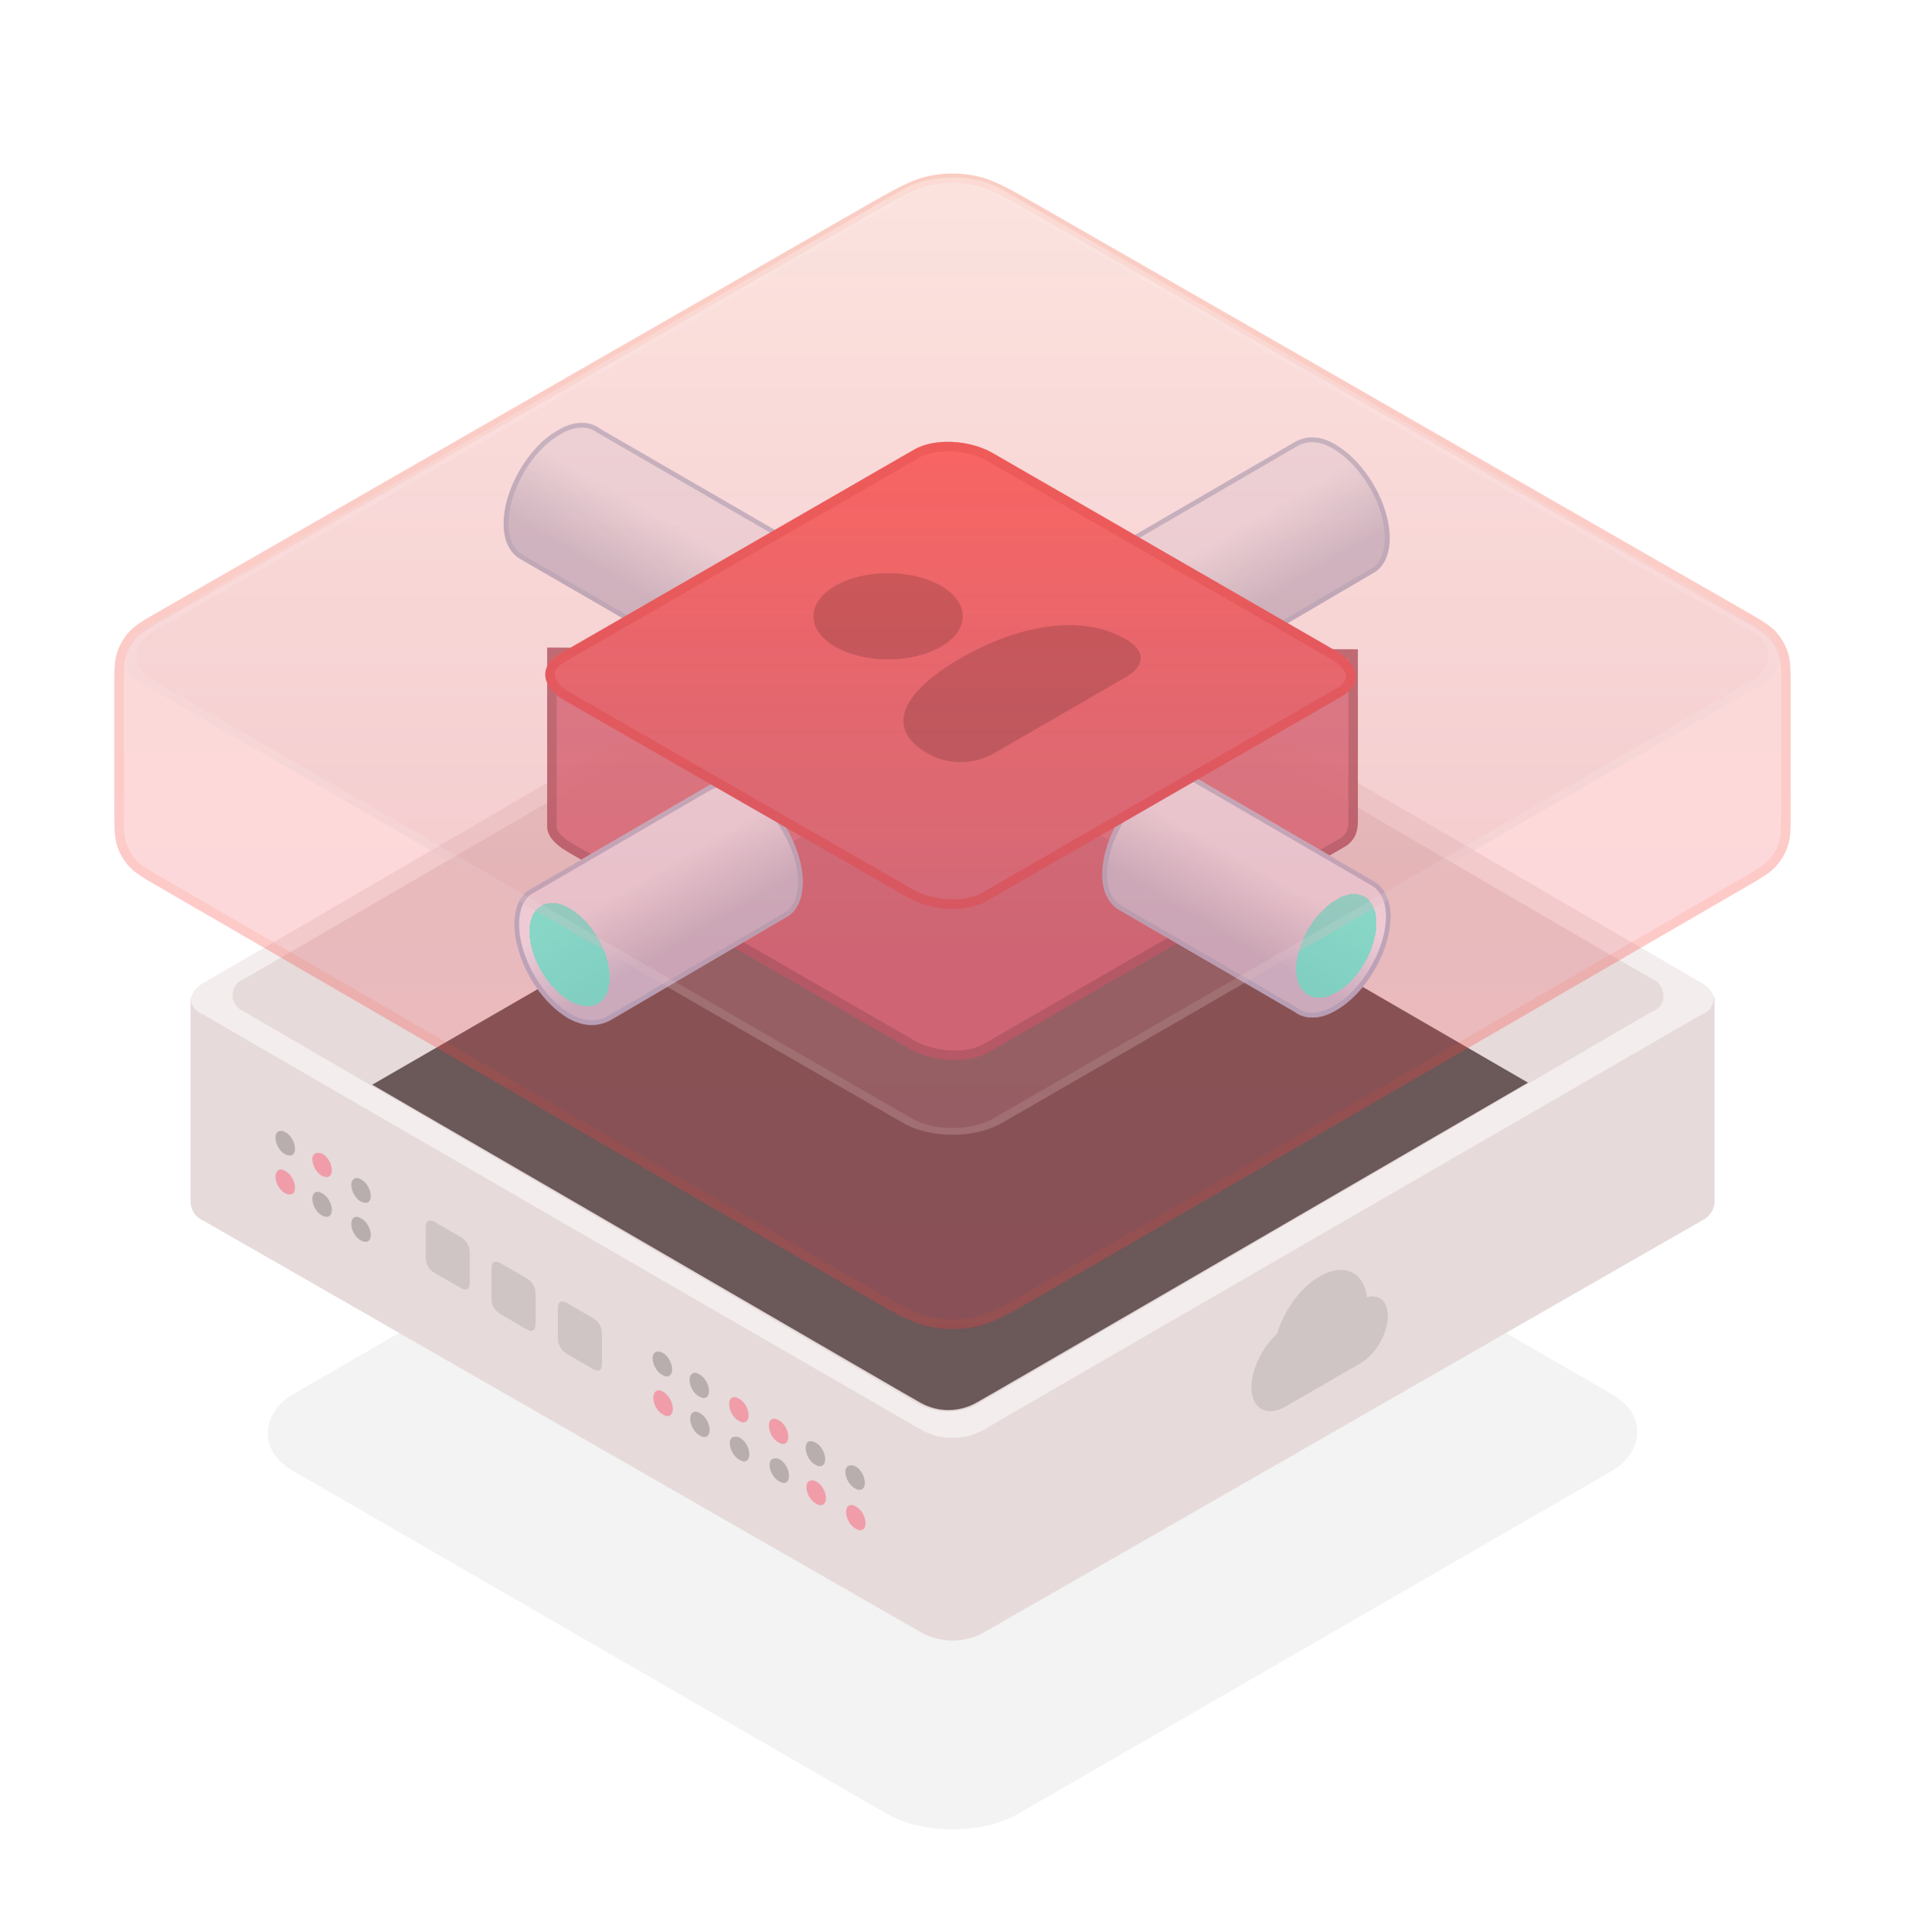 <svg width="72" height="73" viewBox="0 0 72 73" fill="none" xmlns="http://www.w3.org/2000/svg">
<rect width="31.68" height="31.68" rx="2.88" transform="matrix(0.866 0.5 -0.866 0.5 36 38.295)" fill="black" fill-opacity="0.05"/>
<path d="M64.801 37.785V45.465C64.774 45.754 64.59 45.99 64.327 46.122C64.038 46.28 37.423 61.56 37.133 61.718C36.423 62.086 35.582 62.086 34.871 61.718C34.582 61.56 7.967 46.28 7.678 46.122C7.415 46.017 7.23 45.754 7.204 45.465V37.811V37.68H7.23C7.309 37.443 7.467 37.259 7.678 37.154C7.967 36.996 34.582 21.479 34.871 21.321C35.582 20.953 36.423 20.953 37.133 21.321C37.423 21.479 64.038 36.996 64.327 37.154C64.538 37.259 64.695 37.443 64.774 37.68H64.801V37.785Z" fill="#E6DADA"/>
<path d="M64.326 38.334C64.037 38.492 37.422 53.877 37.132 54.061C36.422 54.429 35.581 54.429 34.871 54.061C34.581 53.904 7.966 38.518 7.677 38.334C7.308 38.203 7.124 37.834 7.23 37.466C7.308 37.256 7.466 37.098 7.677 37.019C7.966 36.861 34.581 21.476 34.871 21.292C35.581 20.924 36.422 20.924 37.132 21.292C37.422 21.45 64.037 36.835 64.326 37.019C64.668 37.124 64.879 37.519 64.747 37.861C64.747 37.861 64.747 37.861 64.747 37.887C64.695 38.097 64.537 38.255 64.326 38.334ZM62.433 36.993C62.17 36.835 37.185 22.291 36.896 22.133C36.238 21.791 35.423 21.791 34.765 22.133C34.502 22.291 9.518 36.835 9.228 36.993C8.886 37.124 8.702 37.492 8.834 37.834C8.913 38.018 9.044 38.15 9.228 38.229C9.491 38.387 34.502 52.93 34.765 53.088C35.423 53.43 36.238 53.43 36.896 53.088C37.159 52.93 62.17 38.387 62.433 38.229C62.775 38.124 62.959 37.755 62.827 37.413V37.387C62.748 37.203 62.617 37.045 62.433 36.993Z" fill="white" fill-opacity="0.5"/>
<path d="M34.793 53.01C34.582 52.904 21.432 45.251 14.068 40.99C22.037 36.388 34.661 29.103 34.845 28.971C35.555 28.603 36.397 28.603 37.107 28.971C37.317 29.077 49.757 36.283 57.752 40.912C50.415 45.172 37.107 52.904 36.897 53.01C36.239 53.378 35.45 53.378 34.793 53.01Z" fill="#1A0303" fill-opacity="0.6"/>
<path d="M25.034 51.115C25.245 51.22 25.402 51.51 25.402 51.746C25.402 51.983 25.245 52.088 25.034 51.957C24.824 51.852 24.666 51.562 24.666 51.326C24.666 51.115 24.824 51.01 25.034 51.115Z" fill="black" fill-opacity="0.2"/>
<path d="M25.061 52.588C25.271 52.719 25.429 52.983 25.429 53.245C25.429 53.482 25.271 53.587 25.061 53.456C24.85 53.351 24.692 53.061 24.692 52.825C24.692 52.588 24.85 52.456 25.061 52.588Z" fill="#FF4261" fill-opacity="0.4"/>
<path d="M26.429 51.931C26.639 52.036 26.797 52.326 26.797 52.562C26.797 52.799 26.639 52.904 26.429 52.773C26.218 52.667 26.061 52.378 26.061 52.142C26.061 51.931 26.218 51.8 26.429 51.931Z" fill="black" fill-opacity="0.2"/>
<path d="M26.454 53.404C26.665 53.51 26.822 53.799 26.822 54.036C26.822 54.272 26.665 54.377 26.454 54.246C26.244 54.141 26.086 53.852 26.086 53.615C26.086 53.378 26.244 53.273 26.454 53.404Z" fill="black" fill-opacity="0.2"/>
<path d="M27.927 52.852C28.137 52.957 28.295 53.246 28.295 53.483C28.295 53.72 28.137 53.825 27.927 53.693C27.716 53.588 27.559 53.299 27.559 53.062C27.559 52.825 27.716 52.72 27.927 52.852Z" fill="#FF4261" fill-opacity="0.4"/>
<path d="M27.953 54.325C28.164 54.43 28.321 54.719 28.321 54.956C28.321 55.193 28.164 55.298 27.953 55.167C27.743 55.061 27.585 54.772 27.585 54.535C27.585 54.299 27.743 54.246 27.953 54.325Z" fill="black" fill-opacity="0.2"/>
<path d="M29.427 53.667C29.637 53.772 29.795 54.061 29.795 54.298C29.795 54.535 29.637 54.64 29.427 54.508C29.216 54.403 29.059 54.114 29.059 53.877C29.059 53.641 29.216 53.535 29.427 53.667Z" fill="#FF4261" fill-opacity="0.4"/>
<path d="M29.453 55.139C29.664 55.245 29.821 55.534 29.821 55.771C29.821 56.007 29.664 56.112 29.453 55.981C29.243 55.876 29.085 55.587 29.085 55.35C29.085 55.139 29.243 55.06 29.453 55.139Z" fill="black" fill-opacity="0.2"/>
<path d="M30.819 54.509C31.03 54.614 31.188 54.904 31.188 55.14C31.188 55.377 31.03 55.482 30.819 55.351C30.609 55.245 30.451 54.956 30.451 54.719C30.451 54.456 30.609 54.404 30.819 54.509Z" fill="black" fill-opacity="0.2"/>
<path d="M30.847 55.981C31.057 56.086 31.215 56.375 31.215 56.612C31.215 56.849 31.057 56.954 30.847 56.822C30.636 56.717 30.479 56.428 30.479 56.191C30.479 55.981 30.636 55.876 30.847 55.981Z" fill="#FF4261" fill-opacity="0.4"/>
<path d="M32.319 55.403C32.53 55.508 32.688 55.798 32.688 56.035C32.688 56.271 32.53 56.376 32.319 56.245C32.109 56.14 31.951 55.85 31.951 55.614C31.951 55.403 32.109 55.324 32.319 55.403Z" fill="black" fill-opacity="0.2"/>
<path d="M32.346 56.928C32.556 57.033 32.714 57.322 32.714 57.559C32.714 57.796 32.556 57.901 32.346 57.77C32.135 57.664 31.977 57.375 31.977 57.138C31.977 56.902 32.135 56.796 32.346 56.928Z" fill="#FF4261" fill-opacity="0.4"/>
<path d="M10.78 42.78C10.991 42.885 11.149 43.174 11.149 43.411C11.149 43.648 10.991 43.726 10.78 43.621C10.57 43.516 10.412 43.227 10.412 42.99C10.412 42.753 10.596 42.674 10.78 42.78Z" fill="black" fill-opacity="0.2"/>
<path d="M10.78 44.252C10.991 44.358 11.149 44.647 11.149 44.884C11.149 45.12 10.991 45.199 10.78 45.094C10.57 44.989 10.412 44.7 10.412 44.463C10.412 44.226 10.596 44.121 10.78 44.252Z" fill="#FF4261" fill-opacity="0.4"/>
<path d="M12.174 43.594C12.384 43.699 12.542 43.988 12.542 44.225C12.542 44.462 12.384 44.541 12.174 44.435C11.963 44.33 11.806 44.041 11.806 43.804C11.806 43.594 11.963 43.515 12.174 43.594Z" fill="#FF4261" fill-opacity="0.4"/>
<path d="M12.174 45.094C12.384 45.199 12.542 45.488 12.542 45.725C12.542 45.962 12.384 46.041 12.174 45.935C11.963 45.83 11.806 45.541 11.806 45.304C11.806 45.067 11.963 44.962 12.174 45.094Z" fill="black" fill-opacity="0.2"/>
<path d="M13.646 44.568C13.857 44.673 14.015 44.962 14.015 45.199C14.015 45.435 13.857 45.514 13.646 45.409C13.436 45.304 13.278 45.015 13.278 44.778C13.278 44.568 13.436 44.436 13.646 44.568Z" fill="black" fill-opacity="0.2"/>
<path d="M13.646 46.039C13.857 46.145 14.015 46.434 14.015 46.671C14.015 46.907 13.857 46.986 13.646 46.881C13.436 46.776 13.278 46.487 13.278 46.25C13.278 46.013 13.436 45.908 13.646 46.039Z" fill="black" fill-opacity="0.2"/>
<path d="M16.089 46.558C16.089 46.356 16.089 46.255 16.123 46.198C16.153 46.148 16.2 46.12 16.259 46.12C16.326 46.119 16.413 46.169 16.588 46.27L17.257 46.657C17.432 46.757 17.519 46.808 17.586 46.886C17.645 46.954 17.692 47.036 17.722 47.121C17.756 47.218 17.756 47.319 17.756 47.52L17.756 48.294C17.756 48.495 17.756 48.596 17.722 48.654C17.692 48.704 17.645 48.731 17.586 48.732C17.519 48.733 17.432 48.682 17.257 48.582L16.588 48.195C16.413 48.094 16.326 48.044 16.259 47.966C16.2 47.898 16.153 47.815 16.123 47.73C16.089 47.633 16.089 47.533 16.089 47.331L16.089 46.558Z" fill="black" fill-opacity="0.1"/>
<path d="M18.575 48.115C18.575 47.913 18.575 47.813 18.609 47.755C18.639 47.705 18.687 47.677 18.745 47.677C18.812 47.676 18.899 47.726 19.074 47.827L19.744 48.214C19.918 48.314 20.006 48.365 20.072 48.443C20.131 48.511 20.178 48.594 20.208 48.679C20.242 48.775 20.242 48.876 20.242 49.078L20.242 49.851C20.242 50.052 20.242 50.153 20.208 50.211C20.178 50.261 20.131 50.289 20.072 50.289C20.006 50.29 19.918 50.24 19.744 50.139L19.074 49.752C18.899 49.651 18.812 49.601 18.745 49.523C18.687 49.455 18.639 49.372 18.609 49.287C18.575 49.191 18.575 49.09 18.575 48.888L18.575 48.115Z" fill="black" fill-opacity="0.1"/>
<path d="M21.085 49.618C21.085 49.417 21.085 49.316 21.119 49.258C21.149 49.208 21.197 49.18 21.255 49.18C21.322 49.179 21.409 49.229 21.584 49.33L22.253 49.717C22.428 49.818 22.515 49.868 22.582 49.946C22.641 50.014 22.688 50.097 22.718 50.182C22.752 50.278 22.752 50.379 22.752 50.581L22.752 51.354C22.752 51.556 22.752 51.656 22.718 51.714C22.688 51.764 22.641 51.792 22.582 51.792C22.515 51.793 22.428 51.743 22.253 51.642L21.584 51.255C21.409 51.155 21.322 51.104 21.255 51.026C21.197 50.958 21.149 50.875 21.119 50.79C21.085 50.694 21.085 50.593 21.085 50.391L21.085 49.618Z" fill="black" fill-opacity="0.1"/>
<path d="M51.667 49.024C51.554 48.063 50.794 47.707 49.875 48.237C49.164 48.648 48.546 49.484 48.264 50.404C47.71 50.915 47.295 51.759 47.295 52.408C47.295 53.23 47.874 53.564 48.585 53.153L51.423 51.514C51.992 51.186 52.455 50.384 52.455 49.727C52.455 49.46 52.377 49.246 52.234 49.118C52.091 48.991 51.892 48.958 51.667 49.024Z" fill="black" fill-opacity="0.1"/>
<path d="M51.322 30.759V31.011C51.322 31.422 51.227 31.77 50.784 32.022L37.358 39.762C36.6 40.204 35.273 40.141 34.389 39.636L21.437 32.18C20.963 31.896 20.679 31.58 20.679 31.233V24.472L51.322 24.535V30.759Z" fill="#D16375" fill-opacity="0.9"/>
<path d="M50.695 31.866L50.694 31.866L37.269 39.606L37.268 39.606C36.928 39.805 36.444 39.897 35.929 39.874C35.416 39.852 34.892 39.716 34.479 39.48C34.478 39.479 34.478 39.479 34.478 39.479L21.528 32.025C21.062 31.745 20.859 31.476 20.859 31.233V24.652L51.142 24.715V30.759V31.011C51.142 31.205 51.119 31.364 51.056 31.5C50.994 31.632 50.888 31.756 50.695 31.866Z" stroke="black" stroke-opacity="0.2" stroke-width="0.36"/>
<path d="M29.493 25.831C28.861 26.21 28.292 26.178 27.913 25.894L19.668 21.124C19.289 20.903 19.036 20.46 19.036 19.797C19.036 18.502 19.952 16.891 21.09 16.259C21.721 15.88 22.29 15.911 22.669 16.196L30.914 20.966C31.293 21.187 31.546 21.629 31.546 22.293C31.546 23.588 30.63 25.167 29.493 25.831Z" fill="url(#paint0_linear_10930_607297)"/>
<path d="M29.447 25.753L29.446 25.753C28.837 26.119 28.31 26.079 27.967 25.822L27.967 25.821L27.958 25.816L19.713 21.046C19.713 21.046 19.713 21.046 19.713 21.046C19.368 20.845 19.126 20.437 19.126 19.797C19.126 19.169 19.349 18.458 19.714 17.824C20.08 17.19 20.582 16.643 21.133 16.337L21.133 16.337L21.136 16.336C21.745 15.97 22.273 16.011 22.615 16.268L22.615 16.268L22.624 16.273L30.869 21.044C30.869 21.044 30.869 21.044 30.869 21.044C31.214 21.245 31.456 21.653 31.456 22.293C31.456 22.921 31.233 23.624 30.868 24.253C30.503 24.883 29.999 25.431 29.447 25.753L29.447 25.753Z" stroke="#A3B1CC" stroke-opacity="0.8" stroke-width="0.18"/>
<path d="M41.623 21.913C41.623 21.25 41.876 20.776 42.255 20.587L48.889 16.733C49.3 16.48 49.837 16.417 50.468 16.796C51.606 17.459 52.522 19.039 52.522 20.334C52.522 20.997 52.269 21.471 51.89 21.661L45.256 25.546C44.845 25.768 44.308 25.831 43.676 25.483C42.539 24.82 41.623 23.24 41.623 21.913Z" fill="url(#paint1_linear_10930_607297)"/>
<path d="M42.295 20.667L42.295 20.667L42.3 20.665L48.934 16.811L48.934 16.811L48.936 16.809C49.317 16.575 49.818 16.511 50.422 16.873L50.423 16.874C50.975 17.196 51.478 17.744 51.844 18.373C52.209 19.003 52.432 19.706 52.432 20.334C52.432 20.978 52.187 21.412 51.85 21.58L51.85 21.58L51.844 21.583L45.212 25.468C44.828 25.674 44.324 25.736 43.721 25.405C43.169 25.083 42.666 24.535 42.301 23.902C41.936 23.269 41.713 22.558 41.713 21.913C41.713 21.27 41.958 20.836 42.295 20.667Z" stroke="#A3B1CC" stroke-opacity="0.8" stroke-width="0.18"/>
<g filter="url(#filter0_d_10930_607297)">
<path d="M18.72 35.276C18.72 34.613 18.973 34.139 19.352 33.949L25.985 30.095C26.396 29.843 26.933 29.779 27.565 30.158C28.702 30.822 29.618 32.401 29.618 33.697C29.618 34.36 29.366 34.834 28.987 35.023L22.353 38.909C21.942 39.13 21.405 39.193 20.773 38.846C19.636 38.182 18.72 36.603 18.72 35.276Z" fill="url(#paint2_linear_10930_607297)"/>
<path d="M19.392 34.03L19.392 34.03L19.397 34.027L26.031 30.173L26.031 30.173L26.033 30.172C26.414 29.937 26.915 29.873 27.519 30.236L27.52 30.236C28.072 30.558 28.575 31.106 28.94 31.736C29.306 32.365 29.528 33.069 29.528 33.697C29.528 34.341 29.284 34.774 28.946 34.943L28.946 34.943L28.941 34.946L22.309 38.831C21.925 39.037 21.421 39.099 20.817 38.767C20.266 38.445 19.763 37.898 19.398 37.265C19.033 36.631 18.81 35.92 18.81 35.276C18.81 34.632 19.054 34.198 19.392 34.03Z" stroke="#A3B1CC" stroke-opacity="0.8" stroke-width="0.18"/>
</g>
<g filter="url(#filter1_d_10930_607297)">
<path d="M51.227 38.53C50.595 38.909 50.027 38.877 49.648 38.593L43.014 34.739C42.635 34.518 42.382 34.076 42.382 33.412C42.382 32.117 43.298 30.506 44.435 29.874C45.067 29.495 45.636 29.527 46.015 29.811L52.649 33.665C53.028 33.886 53.281 34.328 53.281 34.992C53.281 36.287 52.364 37.867 51.227 38.53Z" fill="url(#paint3_linear_10930_607297)"/>
<path d="M51.182 38.452L51.181 38.453C50.572 38.818 50.044 38.778 49.702 38.521L49.702 38.521L49.693 38.515L43.059 34.661C43.059 34.661 43.059 34.661 43.059 34.661C42.714 34.46 42.472 34.052 42.472 33.412C42.472 32.784 42.695 32.073 43.06 31.439C43.425 30.806 43.928 30.259 44.479 29.953L44.479 29.953L44.481 29.951C45.091 29.586 45.618 29.626 45.961 29.883L45.96 29.884L45.969 29.889L52.603 33.743C52.603 33.743 52.603 33.743 52.603 33.743C52.948 33.944 53.191 34.352 53.191 34.992C53.191 35.62 52.968 36.323 52.602 36.953C52.237 37.582 51.734 38.13 51.182 38.452L51.182 38.452Z" stroke="#A3B1CC" stroke-opacity="0.8" stroke-width="0.18"/>
</g>
<g filter="url(#filter2_di_10930_607297)">
<path d="M51.226 34.36C50.373 34.834 49.71 36.034 49.71 36.982C49.71 37.93 50.405 38.341 51.226 37.867C52.079 37.393 52.743 36.192 52.743 35.245C52.743 34.265 52.048 33.855 51.226 34.36Z" fill="#4DFFE1" fill-opacity="0.8" shape-rendering="crispEdges"/>
</g>
<g filter="url(#filter3_di_10930_607297)">
<path d="M19.289 35.56C19.289 36.54 19.984 37.709 20.805 38.182C21.658 38.656 22.322 38.277 22.322 37.298C22.322 36.319 21.627 35.15 20.805 34.676C19.984 34.202 19.289 34.613 19.289 35.56Z" fill="#4DFFE1" fill-opacity="0.8" shape-rendering="crispEdges"/>
</g>
<g filter="url(#filter4_d_10930_607297)">
<path d="M21.12 23.651L34.547 15.911C35.305 15.469 36.631 15.532 37.516 16.038L50.5 23.524C51.384 24.03 51.479 24.788 50.721 25.23L37.295 32.97C36.537 33.412 35.21 33.349 34.325 32.844L21.342 25.388C20.457 24.883 20.362 24.093 21.12 23.651Z" fill="url(#paint4_linear_10930_607297)"/>
<path d="M34.636 16.067L34.637 16.067C34.977 15.868 35.461 15.776 35.976 15.799C36.489 15.822 37.013 15.957 37.426 16.194C37.426 16.194 37.426 16.194 37.427 16.194L50.41 23.68L50.41 23.681C50.828 23.919 51.018 24.195 51.048 24.424C51.075 24.639 50.968 24.878 50.63 25.075C50.63 25.075 50.63 25.075 50.63 25.075L37.205 32.814L37.204 32.815C36.864 33.013 36.381 33.105 35.865 33.083C35.352 33.06 34.828 32.924 34.415 32.688L21.431 25.232L21.431 25.232C21.016 24.995 20.823 24.712 20.794 24.474C20.765 24.248 20.877 24.002 21.211 23.807C21.211 23.806 21.211 23.806 21.211 23.806L34.636 16.067Z" stroke="#DB2121" stroke-opacity="0.4" stroke-width="0.36"/>
</g>
<path d="M4.32 26.077C4.32 25.348 4.32 24.983 4.427 24.657C4.521 24.369 4.674 24.103 4.878 23.878C5.108 23.624 5.424 23.442 6.056 23.079L32.56 7.87C33.814 7.15 34.441 6.791 35.107 6.65C35.696 6.525 36.305 6.525 36.894 6.65C37.56 6.791 38.187 7.15 39.441 7.87L65.945 23.079C66.577 23.442 66.893 23.624 67.123 23.878C67.326 24.103 67.48 24.369 67.574 24.657C67.68 24.983 67.68 25.348 67.68 26.077V30.544C67.68 31.27 67.68 31.632 67.575 31.957C67.482 32.245 67.329 32.509 67.127 32.734C66.899 32.988 66.585 33.17 65.957 33.534L39.466 48.887C38.204 49.618 37.573 49.984 36.901 50.127C36.307 50.254 35.693 50.254 35.099 50.127C34.428 49.984 33.797 49.618 32.535 48.887L6.043 33.534C5.416 33.17 5.102 32.988 4.873 32.734C4.671 32.509 4.519 32.245 4.426 31.957C4.32 31.632 4.32 31.27 4.32 30.544V26.077Z" fill="url(#paint5_linear_10930_607297)"/>
<path d="M4.5 26.077C4.5 25.336 4.502 25.006 4.598 24.713C4.684 24.448 4.825 24.205 5.011 23.999C5.218 23.771 5.503 23.604 6.146 23.235L32.65 8.026C33.914 7.3 34.512 6.959 35.144 6.826C35.709 6.706 36.292 6.706 36.857 6.826C37.489 6.959 38.087 7.3 39.351 8.026L65.855 23.235C66.498 23.604 66.783 23.771 66.989 23.999C67.176 24.205 67.317 24.448 67.403 24.713C67.498 25.006 67.5 25.336 67.5 26.077V30.544C67.5 31.282 67.498 31.61 67.404 31.902C67.318 32.165 67.178 32.408 66.993 32.614C66.788 32.842 66.505 33.008 65.867 33.378L39.376 48.731C38.103 49.469 37.5 49.816 36.864 49.951C36.294 50.073 35.706 50.073 35.137 49.951C34.5 49.816 33.898 49.469 32.625 48.731L6.134 33.378C5.495 33.008 5.212 32.842 5.007 32.614C4.822 32.408 4.682 32.165 4.597 31.902C4.502 31.61 4.5 31.282 4.5 30.544V26.077Z" stroke="#FF4823" stroke-opacity="0.1" stroke-width="0.36"/>
<rect width="37.44" height="37.44" rx="2.16" transform="matrix(0.866 0.5 -0.866 0.5 36 6.075)" fill="url(#paint6_linear_10930_607297)"/>
<rect x="-1.07288e-08" y="0.18" width="37.08" height="37.08" rx="1.98" transform="matrix(0.866 0.5 -0.866 0.5 36.156 6.165)" stroke="white" stroke-opacity="0.1" stroke-width="0.36"/>
<g filter="url(#filter5_i_10930_607297)">
<path d="M35.561 21.777C36.663 22.413 36.663 23.444 35.561 24.081C34.459 24.717 32.673 24.717 31.57 24.081C30.468 23.444 30.468 22.413 31.57 21.777C32.673 21.14 34.459 21.14 35.561 21.777ZM35.062 28.113C33.324 27.109 34.231 25.713 36.309 24.513C38.388 23.313 40.806 22.789 42.545 23.793C43.357 24.262 43.246 24.828 42.545 25.233L37.556 28.113C36.855 28.517 35.874 28.582 35.062 28.113Z" fill="black" fill-opacity="0.15"/>
</g>
<defs>
<filter id="filter0_d_10930_607297" x="18.72" y="29.53" width="11.618" height="9.561" filterUnits="userSpaceOnUse" color-interpolation-filters="sRGB">
<feFlood flood-opacity="0" result="BackgroundImageFix"/>
<feColorMatrix in="SourceAlpha" type="matrix" values="0 0 0 0 0 0 0 0 0 0 0 0 0 0 0 0 0 0 127 0" result="hardAlpha"/>
<feOffset dx="0.72" dy="-0.36"/>
<feComposite in2="hardAlpha" operator="out"/>
<feColorMatrix type="matrix" values="0 0 0 0 0 0 0 0 0 0 0 0 0 0 0 0 0 0 0.1 0"/>
<feBlend mode="normal" in2="BackgroundImageFix" result="effect1_dropShadow_10930_607297"/>
<feBlend mode="normal" in="SourceGraphic" in2="effect1_dropShadow_10930_607297" result="shape"/>
</filter>
<filter id="filter1_d_10930_607297" x="41.662" y="29.234" width="11.618" height="9.577" filterUnits="userSpaceOnUse" color-interpolation-filters="sRGB">
<feFlood flood-opacity="0" result="BackgroundImageFix"/>
<feColorMatrix in="SourceAlpha" type="matrix" values="0 0 0 0 0 0 0 0 0 0 0 0 0 0 0 0 0 0 127 0" result="hardAlpha"/>
<feOffset dx="-0.72" dy="-0.36"/>
<feComposite in2="hardAlpha" operator="out"/>
<feColorMatrix type="matrix" values="0 0 0 0 0 0 0 0 0 0 0 0 0 0 0 0 0 0 0.1 0"/>
<feBlend mode="normal" in2="BackgroundImageFix" result="effect1_dropShadow_10930_607297"/>
<feBlend mode="normal" in="SourceGraphic" in2="effect1_dropShadow_10930_607297" result="shape"/>
</filter>
<filter id="filter2_di_10930_607297" x="45.39" y="29.823" width="11.672" height="12.561" filterUnits="userSpaceOnUse" color-interpolation-filters="sRGB">
<feFlood flood-opacity="0" result="BackgroundImageFix"/>
<feColorMatrix in="SourceAlpha" type="matrix" values="0 0 0 0 0 0 0 0 0 0 0 0 0 0 0 0 0 0 127 0" result="hardAlpha"/>
<feOffset/>
<feGaussianBlur stdDeviation="2.16"/>
<feComposite in2="hardAlpha" operator="out"/>
<feColorMatrix type="matrix" values="0 0 0 0 0.302 0 0 0 0 1 0 0 0 0 0.882 0 0 0 0.8 0"/>
<feBlend mode="normal" in2="BackgroundImageFix" result="effect1_dropShadow_10930_607297"/>
<feBlend mode="normal" in="SourceGraphic" in2="effect1_dropShadow_10930_607297" result="shape"/>
<feColorMatrix in="SourceAlpha" type="matrix" values="0 0 0 0 0 0 0 0 0 0 0 0 0 0 0 0 0 0 127 0" result="hardAlpha"/>
<feOffset dx="-0.72" dy="-0.36"/>
<feComposite in2="hardAlpha" operator="arithmetic" k2="-1" k3="1"/>
<feColorMatrix type="matrix" values="0 0 0 0 0 0 0 0 0 0 0 0 0 0 0 0 0 0 0.25 0"/>
<feBlend mode="normal" in2="shape" result="effect2_innerShadow_10930_607297"/>
</filter>
<filter id="filter3_di_10930_607297" x="14.969" y="30.158" width="11.672" height="12.547" filterUnits="userSpaceOnUse" color-interpolation-filters="sRGB">
<feFlood flood-opacity="0" result="BackgroundImageFix"/>
<feColorMatrix in="SourceAlpha" type="matrix" values="0 0 0 0 0 0 0 0 0 0 0 0 0 0 0 0 0 0 127 0" result="hardAlpha"/>
<feOffset/>
<feGaussianBlur stdDeviation="2.16"/>
<feComposite in2="hardAlpha" operator="out"/>
<feColorMatrix type="matrix" values="0 0 0 0 0.302 0 0 0 0 1 0 0 0 0 0.882 0 0 0 0.8 0"/>
<feBlend mode="normal" in2="BackgroundImageFix" result="effect1_dropShadow_10930_607297"/>
<feBlend mode="normal" in="SourceGraphic" in2="effect1_dropShadow_10930_607297" result="shape"/>
<feColorMatrix in="SourceAlpha" type="matrix" values="0 0 0 0 0 0 0 0 0 0 0 0 0 0 0 0 0 0 127 0" result="hardAlpha"/>
<feOffset dx="0.72" dy="-0.36"/>
<feComposite in2="hardAlpha" operator="arithmetic" k2="-1" k3="1"/>
<feColorMatrix type="matrix" values="0 0 0 0 0 0 0 0 0 0 0 0 0 0 0 0 0 0 0.25 0"/>
<feBlend mode="normal" in2="shape" result="effect2_innerShadow_10930_607297"/>
</filter>
<filter id="filter4_d_10930_607297" x="20.609" y="15.616" width="30.622" height="18.73" filterUnits="userSpaceOnUse" color-interpolation-filters="sRGB">
<feFlood flood-opacity="0" result="BackgroundImageFix"/>
<feColorMatrix in="SourceAlpha" type="matrix" values="0 0 0 0 0 0 0 0 0 0 0 0 0 0 0 0 0 0 127 0" result="hardAlpha"/>
<feOffset dy="1.08"/>
<feComposite in2="hardAlpha" operator="out"/>
<feColorMatrix type="matrix" values="0 0 0 0 0 0 0 0 0 0 0 0 0 0 0 0 0 0 0.04 0"/>
<feBlend mode="normal" in2="BackgroundImageFix" result="effect1_dropShadow_10930_607297"/>
<feBlend mode="normal" in="SourceGraphic" in2="effect1_dropShadow_10930_607297" result="shape"/>
</filter>
<filter id="filter5_i_10930_607297" x="25.585" y="18.321" width="19.953" height="11.52" filterUnits="userSpaceOnUse" color-interpolation-filters="sRGB">
<feFlood flood-opacity="0" result="BackgroundImageFix"/>
<feBlend mode="normal" in="SourceGraphic" in2="BackgroundImageFix" result="shape"/>
<feColorMatrix in="SourceAlpha" type="matrix" values="0 0 0 0 0 0 0 0 0 0 0 0 0 0 0 0 0 0 127 0" result="hardAlpha"/>
<feOffset dy="0.36"/>
<feComposite in2="hardAlpha" operator="arithmetic" k2="-1" k3="1"/>
<feColorMatrix type="matrix" values="0 0 0 0 0 0 0 0 0 0 0 0 0 0 0 0 0 0 0.05 0"/>
<feBlend mode="normal" in2="shape" result="effect1_innerShadow_10930_607297"/>
</filter>
<linearGradient id="paint0_linear_10930_607297" x1="23.84" y1="23.551" x2="26.736" y2="18.535" gradientUnits="userSpaceOnUse">
<stop offset="0.2" stop-color="#BFC6D8"/>
<stop offset="0.7" stop-color="#ECEFF8"/>
</linearGradient>
<linearGradient id="paint1_linear_10930_607297" x1="48.519" y1="23.643" x2="45.607" y2="18.599" gradientUnits="userSpaceOnUse">
<stop offset="0.2" stop-color="#BFC6D8"/>
<stop offset="0.7" stop-color="#ECEFF8"/>
</linearGradient>
<linearGradient id="paint2_linear_10930_607297" x1="25.62" y1="37.014" x2="22.708" y2="31.97" gradientUnits="userSpaceOnUse">
<stop offset="0.2" stop-color="#BFC6D8"/>
<stop offset="0.7" stop-color="#ECEFF8"/>
</linearGradient>
<linearGradient id="paint3_linear_10930_607297" x1="46.386" y1="36.7" x2="49.3" y2="31.652" gradientUnits="userSpaceOnUse">
<stop offset="0.2" stop-color="#BFC6D8"/>
<stop offset="0.7" stop-color="#ECEFF8"/>
</linearGradient>
<linearGradient id="paint4_linear_10930_607297" x1="36" y1="15.616" x2="36" y2="33.255" gradientUnits="userSpaceOnUse">
<stop stop-color="#FF4646"/>
<stop offset="1" stop-color="#CC6677"/>
</linearGradient>
<linearGradient id="paint5_linear_10930_607297" x1="36" y1="50.895" x2="36" y2="5.896" gradientUnits="userSpaceOnUse">
<stop stop-color="#FF3456" stop-opacity="0.2"/>
<stop offset="1" stop-color="#E64D2E" stop-opacity="0.2"/>
</linearGradient>
<linearGradient id="paint6_linear_10930_607297" x1="1.26" y1="1.26" x2="30.422" y2="30.418" gradientUnits="userSpaceOnUse">
<stop offset="0.01" stop-color="white" stop-opacity="0.2"/>
<stop offset="1" stop-color="#CC8F99" stop-opacity="0.2"/>
</linearGradient>
</defs>
</svg>
